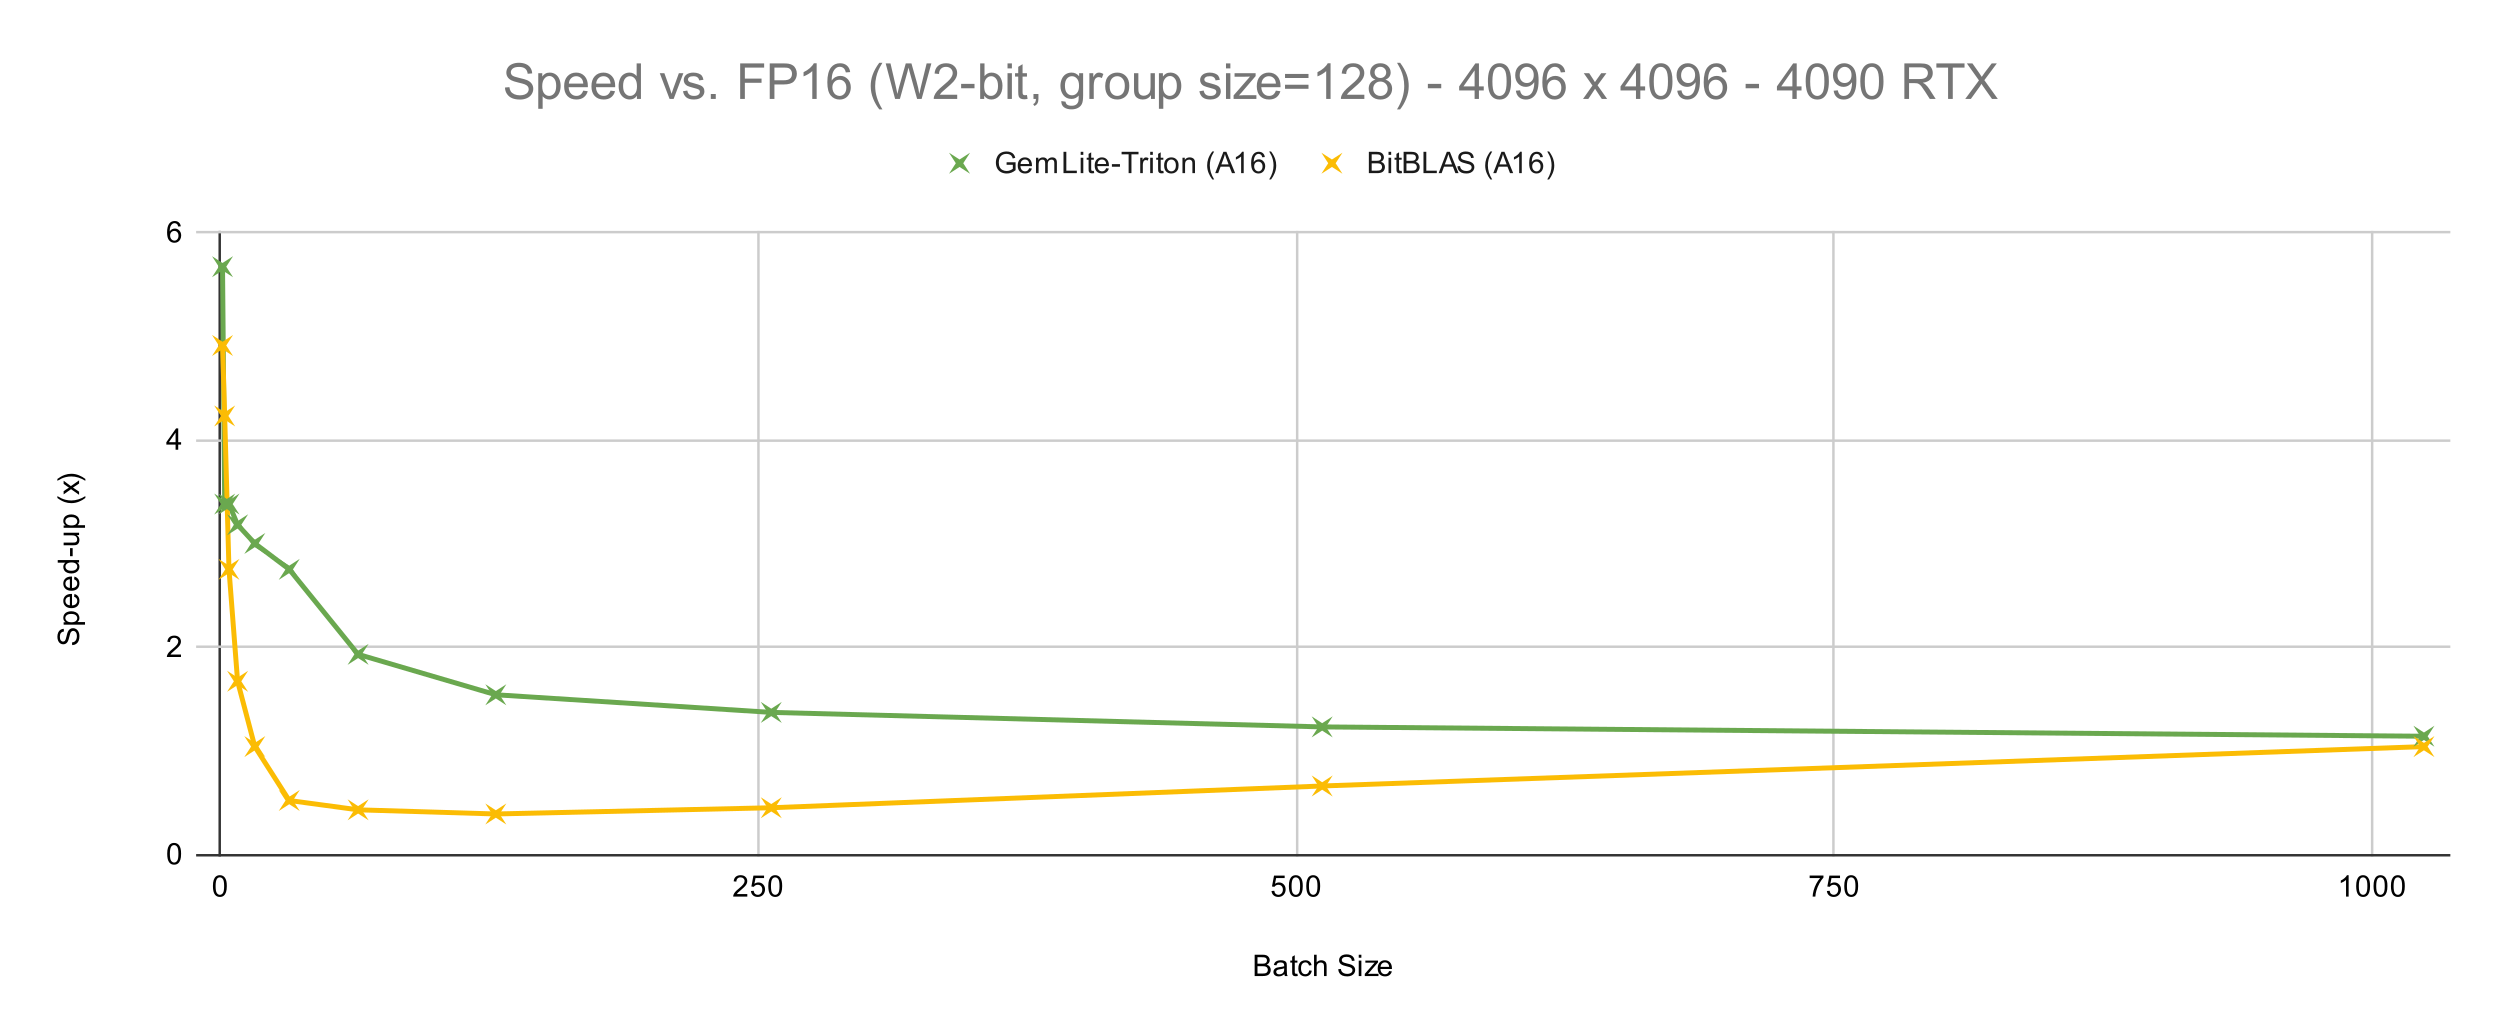 <svg version="1.1" viewBox="0.0 0.0 1007.0 417.0" fill="none" stroke="none" stroke-linecap="square" stroke-miterlimit="10" width="1007" height="417" xmlns:xlink="http://www.w3.org/1999/xlink" xmlns="http://www.w3.org/2000/svg"><path fill="#ffffff" d="M0 0L1007.0 0L1007.0 417.0L0 417.0L0 0Z" fill-rule="nonzero"/><path stroke="#333333" stroke-width="1.0" stroke-linecap="butt" d="M88.5 93.5L88.5 344.5" fill-rule="nonzero"/><path stroke="#cccccc" stroke-width="1.0" stroke-linecap="butt" d="M305.5 93.5L305.5 344.5" fill-rule="nonzero"/><path stroke="#cccccc" stroke-width="1.0" stroke-linecap="butt" d="M522.5 93.5L522.5 344.5" fill-rule="nonzero"/><path stroke="#cccccc" stroke-width="1.0" stroke-linecap="butt" d="M738.5 93.5L738.5 344.5" fill-rule="nonzero"/><path stroke="#cccccc" stroke-width="1.0" stroke-linecap="butt" d="M955.5 93.5L955.5 344.5" fill-rule="nonzero"/><path stroke="#333333" stroke-width="1.0" stroke-linecap="butt" d="M79.5 344.5L986.5 344.5" fill-rule="nonzero"/><path stroke="#cccccc" stroke-width="1.0" stroke-linecap="butt" d="M79.5 260.5L986.5 260.5" fill-rule="nonzero"/><path stroke="#cccccc" stroke-width="1.0" stroke-linecap="butt" d="M79.5 177.5L986.5 177.5" fill-rule="nonzero"/><path stroke="#cccccc" stroke-width="1.0" stroke-linecap="butt" d="M79.5 93.5L986.5 93.5" fill-rule="nonzero"/><clipPath id="id_0"><path d="M79.85 93.65L986.15 93.65L986.15 344.15L79.85 344.15L79.85 93.65Z" clip-rule="nonzero"/></clipPath><path stroke="#6aa84f" stroke-width="2.0" stroke-linecap="butt" clip-path="url(#id_0)" d="M89.634 107.427L90.501 203.035L92.234 203.035L95.702 211.385L102.636 218.9L116.505 229.338L144.242 263.572L199.717 279.855L310.667 286.952L532.567 292.798L976.366 296.555" fill-rule="nonzero"/><path stroke="#fbbc04" stroke-width="2.0" stroke-linecap="butt" clip-path="url(#id_0)" d="M89.634 139.157L90.501 167.548L92.234 229.338L95.702 274.428L102.636 300.73L116.505 322.44L144.242 326.197L199.717 327.868L310.667 325.363L532.567 316.595L976.366 300.73" fill-rule="nonzero"/><path fill="#6aa84f" clip-path="url(#id_0)" d="M85.391 103.185L89.634 105.927L93.877 103.185L91.134 107.427L93.877 111.67L89.634 108.927L85.391 111.67L88.134 107.427Z" fill-rule="nonzero"/><path fill="#6aa84f" clip-path="url(#id_0)" d="M86.258 198.792L90.501 201.535L94.744 198.792L92.001 203.035L94.744 207.278L90.501 204.535L86.258 207.278L89.001 203.035Z" fill-rule="nonzero"/><path fill="#6aa84f" clip-path="url(#id_0)" d="M87.992 198.792L92.234 201.535L96.477 198.792L93.734 203.035L96.477 207.278L92.234 204.535L87.992 207.278L90.734 203.035Z" fill-rule="nonzero"/><path fill="#6aa84f" clip-path="url(#id_0)" d="M91.459 207.142L95.702 209.885L99.944 207.142L97.202 211.385L99.944 215.628L95.702 212.885L91.459 215.628L94.202 211.385Z" fill-rule="nonzero"/><path fill="#6aa84f" clip-path="url(#id_0)" d="M98.393 214.657L102.636 217.4L106.879 214.657L104.136 218.9L106.879 223.143L102.636 220.4L98.393 223.143L101.136 218.9Z" fill-rule="nonzero"/><path fill="#6aa84f" clip-path="url(#id_0)" d="M112.262 225.095L116.505 227.838L120.747 225.095L118.005 229.338L120.747 233.58L116.505 230.838L112.262 233.58L115.005 229.338Z" fill-rule="nonzero"/><path fill="#6aa84f" clip-path="url(#id_0)" d="M140 259.33L144.242 262.072L148.485 259.33L145.742 263.572L148.485 267.815L144.242 265.072L140 267.815L142.742 263.572Z" fill-rule="nonzero"/><path fill="#6aa84f" clip-path="url(#id_0)" d="M195.474 275.612L199.717 278.355L203.96 275.612L201.217 279.855L203.96 284.098L199.717 281.355L195.474 284.098L198.217 279.855Z" fill-rule="nonzero"/><path fill="#6aa84f" clip-path="url(#id_0)" d="M306.424 282.71L310.667 285.452L314.91 282.71L312.167 286.952L314.91 291.195L310.667 288.452L306.424 291.195L309.167 286.952Z" fill-rule="nonzero"/><path fill="#6aa84f" clip-path="url(#id_0)" d="M528.324 288.555L532.567 291.298L536.809 288.555L534.067 292.798L536.809 297.04L532.567 294.298L528.324 297.04L531.067 292.798Z" fill-rule="nonzero"/><path fill="#6aa84f" clip-path="url(#id_0)" d="M972.123 292.312L976.366 295.055L980.609 292.312L977.866 296.555L980.609 300.798L976.366 298.055L972.123 300.798L974.866 296.555Z" fill-rule="nonzero"/><path fill="#fbbc04" clip-path="url(#id_0)" d="M85.391 134.915L89.634 137.657L93.877 134.915L91.134 139.157L93.877 143.4L89.634 140.657L85.391 143.4L88.134 139.157Z" fill-rule="nonzero"/><path fill="#fbbc04" clip-path="url(#id_0)" d="M86.258 163.305L90.501 166.048L94.744 163.305L92.001 167.548L94.744 171.79L90.501 169.048L86.258 171.79L89.001 167.548Z" fill-rule="nonzero"/><path fill="#fbbc04" clip-path="url(#id_0)" d="M87.992 225.095L92.234 227.838L96.477 225.095L93.734 229.338L96.477 233.58L92.234 230.838L87.992 233.58L90.734 229.338Z" fill-rule="nonzero"/><path fill="#fbbc04" clip-path="url(#id_0)" d="M91.459 270.185L95.702 272.928L99.944 270.185L97.202 274.428L99.944 278.67L95.702 275.928L91.459 278.67L94.202 274.428Z" fill-rule="nonzero"/><path fill="#fbbc04" clip-path="url(#id_0)" d="M98.393 296.487L102.636 299.23L106.879 296.487L104.136 300.73L106.879 304.973L102.636 302.23L98.393 304.973L101.136 300.73Z" fill-rule="nonzero"/><path fill="#fbbc04" clip-path="url(#id_0)" d="M112.262 318.197L116.505 320.94L120.747 318.197L118.005 322.44L120.747 326.683L116.505 323.94L112.262 326.683L115.005 322.44Z" fill-rule="nonzero"/><path fill="#fbbc04" clip-path="url(#id_0)" d="M140 321.955L144.242 324.697L148.485 321.955L145.742 326.197L148.485 330.44L144.242 327.697L140 330.44L142.742 326.197Z" fill-rule="nonzero"/><path fill="#fbbc04" clip-path="url(#id_0)" d="M195.474 323.625L199.717 326.368L203.96 323.625L201.217 327.868L203.96 332.11L199.717 329.368L195.474 332.11L198.217 327.868Z" fill-rule="nonzero"/><path fill="#fbbc04" clip-path="url(#id_0)" d="M306.424 321.12L310.667 323.863L314.91 321.12L312.167 325.363L314.91 329.605L310.667 326.863L306.424 329.605L309.167 325.363Z" fill-rule="nonzero"/><path fill="#fbbc04" clip-path="url(#id_0)" d="M528.324 312.352L532.567 315.095L536.809 312.352L534.067 316.595L536.809 320.838L532.567 318.095L528.324 320.838L531.067 316.595Z" fill-rule="nonzero"/><path fill="#fbbc04" clip-path="url(#id_0)" d="M972.123 296.487L976.366 299.23L980.609 296.487L977.866 300.73L980.609 304.973L976.366 302.23L972.123 304.973L974.866 300.73Z" fill-rule="nonzero"/><path fill="#000000" d="M505.375 393.15L505.375 384.556L508.609 384.556Q509.594 384.556 510.188 384.822Q510.781 385.087 511.109 385.634Q511.453 386.166 511.453 386.759Q511.453 387.306 511.156 387.791Q510.859 388.275 510.25 388.572Q511.031 388.806 511.438 389.369Q511.859 389.916 511.859 390.666Q511.859 391.259 511.609 391.791Q511.359 392.306 510.984 392.587Q510.609 392.869 510.031 393.009Q509.469 393.15 508.656 393.15L505.375 393.15ZM506.516 388.166L508.375 388.166Q509.125 388.166 509.453 388.072Q509.891 387.947 510.109 387.65Q510.328 387.337 510.328 386.884Q510.328 386.462 510.125 386.134Q509.922 385.806 509.531 385.697Q509.156 385.572 508.234 385.572L506.516 385.572L506.516 388.166ZM506.516 392.134L508.656 392.134Q509.203 392.134 509.422 392.087Q509.828 392.025 510.078 391.869Q510.344 391.697 510.516 391.384Q510.688 391.072 510.688 390.666Q510.688 390.181 510.438 389.822Q510.203 389.462 509.766 389.322Q509.328 389.181 508.5 389.181L506.516 389.181L506.516 392.134ZM517.359 392.384Q516.766 392.884 516.219 393.087Q515.688 393.291 515.062 393.291Q514.031 393.291 513.484 392.791Q512.938 392.291 512.938 391.509Q512.938 391.056 513.141 390.681Q513.344 390.291 513.688 390.072Q514.031 389.837 514.453 389.728Q514.75 389.634 515.391 389.556Q516.656 389.416 517.266 389.197Q517.266 388.978 517.266 388.931Q517.266 388.275 516.969 388.009Q516.562 387.666 515.766 387.666Q515.031 387.666 514.672 387.931Q514.312 388.181 514.141 388.837L513.109 388.697Q513.25 388.041 513.578 387.634Q513.906 387.228 514.516 387.009Q515.125 386.791 515.922 386.791Q516.719 386.791 517.219 386.978Q517.719 387.166 517.953 387.447Q518.188 387.728 518.281 388.166Q518.328 388.431 518.328 389.134L518.328 390.541Q518.328 392.009 518.391 392.4Q518.469 392.791 518.672 393.15L517.562 393.15Q517.406 392.822 517.359 392.384ZM517.266 390.025Q516.688 390.259 515.547 390.431Q514.891 390.525 514.625 390.65Q514.359 390.759 514.203 390.978Q514.062 391.197 514.062 391.478Q514.062 391.9 514.375 392.181Q514.703 392.462 515.312 392.462Q515.922 392.462 516.391 392.197Q516.875 391.931 517.094 391.462Q517.266 391.103 517.266 390.416L517.266 390.025ZM522.594 392.212L522.75 393.134Q522.297 393.228 521.953 393.228Q521.375 393.228 521.062 393.056Q520.75 392.869 520.609 392.572Q520.484 392.275 520.484 391.322L520.484 387.744L519.719 387.744L519.719 386.931L520.484 386.931L520.484 385.384L521.531 384.759L521.531 386.931L522.594 386.931L522.594 387.744L521.531 387.744L521.531 391.384Q521.531 391.837 521.578 391.962Q521.641 392.087 521.766 392.166Q521.891 392.244 522.125 392.244Q522.312 392.244 522.594 392.212ZM527.359 390.869L528.391 391.009Q528.219 392.072 527.516 392.681Q526.812 393.291 525.797 393.291Q524.516 393.291 523.734 392.462Q522.969 391.619 522.969 390.056Q522.969 389.056 523.297 388.306Q523.641 387.541 524.312 387.166Q525.0 386.791 525.812 386.791Q526.812 386.791 527.453 387.306Q528.109 387.806 528.297 388.759L527.266 388.916Q527.125 388.291 526.75 387.978Q526.375 387.65 525.844 387.65Q525.047 387.65 524.547 388.228Q524.047 388.791 524.047 390.025Q524.047 391.291 524.531 391.853Q525.016 392.416 525.781 392.416Q526.406 392.416 526.812 392.041Q527.234 391.666 527.359 390.869ZM529.297 393.15L529.297 384.556L530.344 384.556L530.344 387.634Q531.078 386.791 532.203 386.791Q532.906 386.791 533.406 387.072Q533.922 387.337 534.141 387.822Q534.359 388.291 534.359 389.212L534.359 393.15L533.312 393.15L533.312 389.212Q533.312 388.416 532.969 388.056Q532.625 387.697 532.0 387.697Q531.531 387.697 531.109 387.947Q530.703 388.181 530.516 388.603Q530.344 389.009 530.344 389.744L530.344 393.15L529.297 393.15ZM539.047 390.384L540.109 390.291Q540.188 390.947 540.469 391.353Q540.75 391.759 541.328 392.025Q541.922 392.275 542.656 392.275Q543.297 392.275 543.797 392.087Q544.297 391.884 544.531 391.556Q544.781 391.212 544.781 390.822Q544.781 390.416 544.547 390.119Q544.312 389.806 543.781 389.603Q543.422 389.462 542.234 389.181Q541.062 388.9 540.594 388.65Q539.969 388.322 539.672 387.853Q539.375 387.369 539.375 386.775Q539.375 386.134 539.734 385.572Q540.109 384.994 540.812 384.712Q541.531 384.416 542.391 384.416Q543.344 384.416 544.078 384.728Q544.812 385.025 545.203 385.634Q545.594 386.228 545.625 386.978L544.531 387.056Q544.438 386.244 543.922 385.837Q543.422 385.416 542.438 385.416Q541.406 385.416 540.938 385.791Q540.469 386.166 540.469 386.697Q540.469 387.166 540.797 387.462Q541.125 387.759 542.5 388.072Q543.891 388.384 544.406 388.619Q545.156 388.978 545.516 389.509Q545.875 390.025 545.875 390.728Q545.875 391.416 545.484 392.025Q545.094 392.619 544.359 392.962Q543.625 393.291 542.703 393.291Q541.531 393.291 540.734 392.962Q539.953 392.619 539.5 391.931Q539.062 391.244 539.047 390.384ZM547.297 385.775L547.297 384.556L548.359 384.556L548.359 385.775L547.297 385.775ZM547.297 393.15L547.297 386.931L548.359 386.931L548.359 393.15L547.297 393.15ZM549.734 393.15L549.734 392.291L553.703 387.744Q553.016 387.775 552.5 387.775L549.969 387.775L549.969 386.931L555.062 386.931L555.062 387.619L551.688 391.572L551.031 392.291Q551.75 392.244 552.359 392.244L555.25 392.244L555.25 393.15L549.734 393.15ZM559.547 391.15L560.641 391.275Q560.391 392.228 559.688 392.759Q558.984 393.291 557.906 393.291Q556.547 393.291 555.734 392.447Q554.938 391.603 554.938 390.087Q554.938 388.525 555.75 387.666Q556.562 386.791 557.844 386.791Q559.094 386.791 559.875 387.634Q560.672 388.478 560.672 390.025Q560.672 390.119 560.672 390.306L556.031 390.306Q556.094 391.337 556.609 391.884Q557.125 392.416 557.906 392.416Q558.484 392.416 558.891 392.119Q559.312 391.806 559.547 391.15ZM556.094 389.447L559.562 389.447Q559.5 388.65 559.172 388.259Q558.656 387.65 557.859 387.65Q557.125 387.65 556.625 388.134Q556.141 388.619 556.094 389.447Z" fill-rule="nonzero"/><path fill="#000000" d="M29.084 259.853L28.991 258.791Q29.647 258.712 30.053 258.431Q30.459 258.15 30.725 257.572Q30.975 256.978 30.975 256.244Q30.975 255.603 30.787 255.103Q30.584 254.603 30.256 254.369Q29.912 254.119 29.522 254.119Q29.116 254.119 28.819 254.353Q28.506 254.588 28.303 255.119Q28.162 255.478 27.881 256.666Q27.6 257.837 27.35 258.306Q27.022 258.931 26.553 259.228Q26.069 259.525 25.475 259.525Q24.834 259.525 24.272 259.166Q23.694 258.791 23.412 258.087Q23.116 257.369 23.116 256.509Q23.116 255.556 23.428 254.822Q23.725 254.088 24.334 253.697Q24.928 253.306 25.678 253.275L25.756 254.369Q24.944 254.463 24.537 254.978Q24.116 255.478 24.116 256.462Q24.116 257.494 24.491 257.962Q24.866 258.431 25.397 258.431Q25.866 258.431 26.162 258.103Q26.459 257.775 26.772 256.4Q27.084 255.009 27.319 254.494Q27.678 253.744 28.209 253.384Q28.725 253.025 29.428 253.025Q30.116 253.025 30.725 253.416Q31.319 253.806 31.662 254.541Q31.991 255.275 31.991 256.197Q31.991 257.369 31.662 258.166Q31.319 258.947 30.631 259.4Q29.944 259.837 29.084 259.853ZM34.241 251.603L25.631 251.603L25.631 250.65L26.428 250.65Q25.959 250.306 25.725 249.884Q25.491 249.447 25.491 248.838Q25.491 248.041 25.897 247.431Q26.303 246.822 27.053 246.525Q27.803 246.213 28.694 246.213Q29.647 246.213 30.412 246.556Q31.178 246.884 31.584 247.541Q31.991 248.197 31.991 248.916Q31.991 249.447 31.772 249.869Q31.537 250.291 31.209 250.556L34.241 250.556L34.241 251.603ZM28.772 250.65Q29.975 250.65 30.553 250.166Q31.116 249.681 31.116 248.994Q31.116 248.291 30.522 247.791Q29.928 247.291 28.678 247.291Q27.491 247.291 26.912 247.775Q26.319 248.259 26.319 248.947Q26.319 249.619 26.944 250.134Q27.569 250.65 28.772 250.65ZM29.85 240.353L29.975 239.259Q30.928 239.509 31.459 240.213Q31.991 240.916 31.991 241.994Q31.991 243.353 31.147 244.166Q30.303 244.963 28.787 244.963Q27.225 244.963 26.366 244.15Q25.491 243.338 25.491 242.056Q25.491 240.806 26.334 240.025Q27.178 239.228 28.725 239.228Q28.819 239.228 29.006 239.228L29.006 243.869Q30.037 243.806 30.584 243.291Q31.116 242.775 31.116 241.994Q31.116 241.416 30.819 241.009Q30.506 240.588 29.85 240.353ZM28.147 243.806L28.147 240.338Q27.35 240.4 26.959 240.728Q26.35 241.244 26.35 242.041Q26.35 242.775 26.834 243.275Q27.319 243.759 28.147 243.806ZM29.85 233.353L29.975 232.259Q30.928 232.509 31.459 233.213Q31.991 233.916 31.991 234.994Q31.991 236.353 31.147 237.166Q30.303 237.963 28.787 237.963Q27.225 237.963 26.366 237.15Q25.491 236.338 25.491 235.056Q25.491 233.806 26.334 233.025Q27.178 232.228 28.725 232.228Q28.819 232.228 29.006 232.228L29.006 236.869Q30.037 236.806 30.584 236.291Q31.116 235.775 31.116 234.994Q31.116 234.416 30.819 234.009Q30.506 233.588 29.85 233.353ZM28.147 236.806L28.147 233.338Q27.35 233.4 26.959 233.728Q26.35 234.244 26.35 235.041Q26.35 235.775 26.834 236.275Q27.319 236.759 28.147 236.806ZM31.85 226.572L31.069 226.572Q31.991 227.166 31.991 228.306Q31.991 229.056 31.584 229.681Q31.162 230.306 30.428 230.65Q29.694 230.994 28.741 230.994Q27.819 230.994 27.053 230.681Q26.287 230.369 25.897 229.744Q25.491 229.119 25.491 228.353Q25.491 227.791 25.725 227.353Q25.959 226.916 26.334 226.634L23.256 226.634L23.256 225.588L31.85 225.588L31.85 226.572ZM28.741 229.9Q29.944 229.9 30.537 229.4Q31.116 228.9 31.116 228.213Q31.116 227.525 30.553 227.041Q29.991 226.556 28.834 226.556Q27.553 226.556 26.959 227.056Q26.366 227.541 26.366 228.259Q26.366 228.963 26.944 229.431Q27.506 229.9 28.741 229.9ZM29.272 224.025L28.209 224.025L28.209 220.775L29.272 220.775L29.272 224.025ZM31.85 215.525L30.928 215.525Q31.991 216.259 31.991 217.509Q31.991 218.056 31.787 218.541Q31.569 219.009 31.256 219.244Q30.928 219.478 30.459 219.572Q30.162 219.634 29.475 219.634L25.631 219.634L25.631 218.572L29.084 218.572Q29.897 218.572 30.194 218.509Q30.6 218.416 30.85 218.103Q31.084 217.775 31.084 217.291Q31.084 216.822 30.85 216.416Q30.6 215.994 30.178 215.822Q29.756 215.634 28.959 215.634L25.631 215.634L25.631 214.588L31.85 214.588L31.85 215.525ZM34.241 212.603L25.631 212.603L25.631 211.65L26.428 211.65Q25.959 211.306 25.725 210.884Q25.491 210.447 25.491 209.838Q25.491 209.041 25.897 208.431Q26.303 207.822 27.053 207.525Q27.803 207.213 28.694 207.213Q29.647 207.213 30.412 207.556Q31.178 207.884 31.584 208.541Q31.991 209.197 31.991 209.916Q31.991 210.447 31.772 210.869Q31.537 211.291 31.209 211.556L34.241 211.556L34.241 212.603ZM28.772 211.65Q29.975 211.65 30.553 211.166Q31.116 210.681 31.116 209.994Q31.116 209.291 30.522 208.791Q29.928 208.291 28.678 208.291Q27.491 208.291 26.912 208.775Q26.319 209.259 26.319 209.947Q26.319 210.619 26.944 211.134Q27.569 211.65 28.772 211.65ZM34.381 200.588Q33.272 201.463 31.803 202.072Q30.319 202.666 28.741 202.666Q27.35 202.666 26.069 202.228Q24.584 201.697 23.116 200.588L23.116 199.838Q24.334 200.541 24.85 200.775Q25.662 201.134 26.537 201.338Q27.631 201.588 28.741 201.588Q31.569 201.588 34.381 199.838L34.381 200.588ZM31.85 199.306L28.616 197.041L25.631 199.134L25.631 197.822L27.084 196.869Q27.506 196.603 27.787 196.431Q27.397 196.181 27.1 195.963L25.631 194.916L25.631 193.65L28.553 195.806L31.85 193.494L31.85 194.775L29.912 196.056L29.397 196.4L31.85 198.041L31.85 199.306ZM34.381 192.916L34.381 193.666Q31.569 191.916 28.741 191.916Q27.647 191.916 26.553 192.166Q25.678 192.369 24.866 192.728Q24.35 192.963 23.116 193.666L23.116 192.916Q24.584 191.822 26.069 191.291Q27.35 190.838 28.741 190.838Q30.319 190.838 31.803 191.447Q33.272 192.056 34.381 192.916Z" fill-rule="nonzero"/><path fill="#000000" d="M67.35 343.916Q67.35 342.384 67.662 341.462Q67.975 340.525 68.584 340.025Q69.209 339.525 70.147 339.525Q70.834 339.525 71.35 339.806Q71.881 340.087 72.225 340.619Q72.569 341.134 72.756 341.884Q72.944 342.634 72.944 343.916Q72.944 345.431 72.631 346.353Q72.334 347.275 71.709 347.791Q71.1 348.291 70.147 348.291Q68.912 348.291 68.194 347.4Q67.35 346.337 67.35 343.916ZM68.428 343.916Q68.428 346.025 68.928 346.728Q69.428 347.431 70.147 347.431Q70.881 347.431 71.366 346.728Q71.866 346.025 71.866 343.916Q71.866 341.791 71.366 341.103Q70.881 340.4 70.131 340.4Q69.412 340.4 68.975 341.009Q68.428 341.791 68.428 343.916Z" fill-rule="nonzero"/><path fill="#000000" d="M72.897 263.634L72.897 264.65L67.209 264.65Q67.209 264.275 67.334 263.916Q67.553 263.337 68.022 262.775Q68.506 262.212 69.412 261.478Q70.819 260.322 71.303 259.65Q71.803 258.978 71.803 258.384Q71.803 257.759 71.35 257.337Q70.897 256.9 70.178 256.9Q69.412 256.9 68.959 257.353Q68.506 257.806 68.491 258.619L67.412 258.509Q67.522 257.291 68.241 256.666Q68.975 256.025 70.209 256.025Q71.444 256.025 72.162 256.712Q72.881 257.4 72.881 258.416Q72.881 258.931 72.662 259.431Q72.459 259.916 71.959 260.478Q71.475 261.025 70.35 261.978Q69.397 262.775 69.116 263.072Q68.85 263.353 68.678 263.634L72.897 263.634Z" fill-rule="nonzero"/><path fill="#000000" d="M70.725 181.15L70.725 179.088L67.006 179.088L67.006 178.119L70.928 172.556L71.787 172.556L71.787 178.119L72.944 178.119L72.944 179.088L71.787 179.088L71.787 181.15L70.725 181.15ZM70.725 178.119L70.725 174.259L68.037 178.119L70.725 178.119Z" fill-rule="nonzero"/><path fill="#000000" d="M72.819 91.166L71.772 91.244Q71.631 90.619 71.381 90.338Q70.944 89.884 70.319 89.884Q69.819 89.884 69.428 90.166Q68.944 90.541 68.647 91.244Q68.366 91.931 68.35 93.213Q68.725 92.634 69.272 92.353Q69.834 92.072 70.444 92.072Q71.491 92.072 72.225 92.853Q72.975 93.634 72.975 94.853Q72.975 95.666 72.616 96.369Q72.272 97.056 71.662 97.431Q71.053 97.791 70.287 97.791Q68.959 97.791 68.131 96.822Q67.303 95.853 67.303 93.634Q67.303 91.134 68.225 90.009Q69.022 89.025 70.381 89.025Q71.397 89.025 72.037 89.603Q72.694 90.166 72.819 91.166ZM68.522 94.869Q68.522 95.416 68.741 95.916Q68.975 96.4 69.381 96.666Q69.803 96.931 70.272 96.931Q70.928 96.931 71.412 96.4Q71.897 95.853 71.897 94.931Q71.897 94.041 71.412 93.525Q70.944 93.009 70.225 93.009Q69.506 93.009 69.006 93.525Q68.522 94.041 68.522 94.869Z" fill-rule="nonzero"/><path fill="#000000" d="M85.767 356.916Q85.767 355.384 86.08 354.462Q86.392 353.525 87.002 353.025Q87.627 352.525 88.564 352.525Q89.252 352.525 89.767 352.806Q90.299 353.087 90.642 353.619Q90.986 354.134 91.174 354.884Q91.361 355.634 91.361 356.916Q91.361 358.431 91.049 359.353Q90.752 360.275 90.127 360.791Q89.517 361.291 88.564 361.291Q87.33 361.291 86.611 360.4Q85.767 359.337 85.767 356.916ZM86.845 356.916Q86.845 359.025 87.345 359.728Q87.845 360.431 88.564 360.431Q89.299 360.431 89.783 359.728Q90.283 359.025 90.283 356.916Q90.283 354.791 89.783 354.103Q89.299 353.4 88.549 353.4Q87.83 353.4 87.392 354.009Q86.845 354.791 86.845 356.916Z" fill-rule="nonzero"/><path fill="#000000" d="M301.013 360.134L301.013 361.15L295.326 361.15Q295.326 360.775 295.451 360.416Q295.669 359.837 296.138 359.275Q296.622 358.712 297.529 357.978Q298.935 356.822 299.419 356.15Q299.919 355.478 299.919 354.884Q299.919 354.259 299.466 353.837Q299.013 353.4 298.294 353.4Q297.529 353.4 297.076 353.853Q296.622 354.306 296.607 355.119L295.529 355.009Q295.638 353.791 296.357 353.166Q297.091 352.525 298.326 352.525Q299.56 352.525 300.279 353.212Q300.997 353.9 300.997 354.916Q300.997 355.431 300.779 355.931Q300.576 356.416 300.076 356.978Q299.591 357.525 298.466 358.478Q297.513 359.275 297.232 359.572Q296.966 359.853 296.794 360.134L301.013 360.134ZM302.466 358.9L303.576 358.806Q303.701 359.619 304.138 360.025Q304.591 360.431 305.232 360.431Q305.982 360.431 306.513 359.853Q307.044 359.275 307.044 358.337Q307.044 357.431 306.529 356.916Q306.029 356.384 305.201 356.384Q304.701 356.384 304.279 356.619Q303.872 356.853 303.638 357.212L302.654 357.087L303.482 352.681L307.763 352.681L307.763 353.681L304.326 353.681L303.872 355.994Q304.638 355.447 305.482 355.447Q306.607 355.447 307.372 356.228Q308.154 357.009 308.154 358.244Q308.154 359.4 307.482 360.259Q306.654 361.291 305.232 361.291Q304.06 361.291 303.31 360.634Q302.576 359.978 302.466 358.9ZM309.466 356.916Q309.466 355.384 309.779 354.462Q310.091 353.525 310.701 353.025Q311.326 352.525 312.263 352.525Q312.951 352.525 313.466 352.806Q313.997 353.087 314.341 353.619Q314.685 354.134 314.872 354.884Q315.06 355.634 315.06 356.916Q315.06 358.431 314.747 359.353Q314.451 360.275 313.826 360.791Q313.216 361.291 312.263 361.291Q311.029 361.291 310.31 360.4Q309.466 359.337 309.466 356.916ZM310.544 356.916Q310.544 359.025 311.044 359.728Q311.544 360.431 312.263 360.431Q312.997 360.431 313.482 359.728Q313.982 359.025 313.982 356.916Q313.982 354.791 313.482 354.103Q312.997 353.4 312.247 353.4Q311.529 353.4 311.091 354.009Q310.544 354.791 310.544 356.916Z" fill-rule="nonzero"/><path fill="#000000" d="M512.165 358.9L513.274 358.806Q513.399 359.619 513.837 360.025Q514.29 360.431 514.931 360.431Q515.681 360.431 516.212 359.853Q516.743 359.275 516.743 358.337Q516.743 357.431 516.228 356.916Q515.728 356.384 514.899 356.384Q514.399 356.384 513.978 356.619Q513.571 356.853 513.337 357.212L512.353 357.087L513.181 352.681L517.462 352.681L517.462 353.681L514.024 353.681L513.571 355.994Q514.337 355.447 515.181 355.447Q516.306 355.447 517.071 356.228Q517.853 357.009 517.853 358.244Q517.853 359.4 517.181 360.259Q516.353 361.291 514.931 361.291Q513.759 361.291 513.009 360.634Q512.274 359.978 512.165 358.9ZM519.165 356.916Q519.165 355.384 519.478 354.462Q519.79 353.525 520.399 353.025Q521.024 352.525 521.962 352.525Q522.649 352.525 523.165 352.806Q523.696 353.087 524.04 353.619Q524.384 354.134 524.571 354.884Q524.759 355.634 524.759 356.916Q524.759 358.431 524.446 359.353Q524.149 360.275 523.524 360.791Q522.915 361.291 521.962 361.291Q520.728 361.291 520.009 360.4Q519.165 359.337 519.165 356.916ZM520.243 356.916Q520.243 359.025 520.743 359.728Q521.243 360.431 521.962 360.431Q522.696 360.431 523.181 359.728Q523.681 359.025 523.681 356.916Q523.681 354.791 523.181 354.103Q522.696 353.4 521.946 353.4Q521.228 353.4 520.79 354.009Q520.243 354.791 520.243 356.916ZM526.165 356.916Q526.165 355.384 526.478 354.462Q526.79 353.525 527.399 353.025Q528.024 352.525 528.962 352.525Q529.649 352.525 530.165 352.806Q530.696 353.087 531.04 353.619Q531.384 354.134 531.571 354.884Q531.759 355.634 531.759 356.916Q531.759 358.431 531.446 359.353Q531.149 360.275 530.524 360.791Q529.915 361.291 528.962 361.291Q527.728 361.291 527.009 360.4Q526.165 359.337 526.165 356.916ZM527.243 356.916Q527.243 359.025 527.743 359.728Q528.243 360.431 528.962 360.431Q529.696 360.431 530.181 359.728Q530.681 359.025 530.681 356.916Q530.681 354.791 530.181 354.103Q529.696 353.4 528.946 353.4Q528.228 353.4 527.79 354.009Q527.243 354.791 527.243 356.916Z" fill-rule="nonzero"/><path fill="#000000" d="M728.926 353.681L728.926 352.666L734.489 352.666L734.489 353.494Q733.676 354.369 732.864 355.822Q732.067 357.259 731.63 358.791Q731.301 359.869 731.223 361.15L730.13 361.15Q730.145 360.134 730.52 358.697Q730.911 357.259 731.614 355.931Q732.333 354.603 733.145 353.681L728.926 353.681ZM735.864 358.9L736.973 358.806Q737.098 359.619 737.536 360.025Q737.989 360.431 738.63 360.431Q739.38 360.431 739.911 359.853Q740.442 359.275 740.442 358.337Q740.442 357.431 739.926 356.916Q739.426 356.384 738.598 356.384Q738.098 356.384 737.676 356.619Q737.27 356.853 737.036 357.212L736.051 357.087L736.88 352.681L741.161 352.681L741.161 353.681L737.723 353.681L737.27 355.994Q738.036 355.447 738.88 355.447Q740.005 355.447 740.77 356.228Q741.551 357.009 741.551 358.244Q741.551 359.4 740.88 360.259Q740.051 361.291 738.63 361.291Q737.458 361.291 736.708 360.634Q735.973 359.978 735.864 358.9ZM742.864 356.916Q742.864 355.384 743.176 354.462Q743.489 353.525 744.098 353.025Q744.723 352.525 745.661 352.525Q746.348 352.525 746.864 352.806Q747.395 353.087 747.739 353.619Q748.083 354.134 748.27 354.884Q748.458 355.634 748.458 356.916Q748.458 358.431 748.145 359.353Q747.848 360.275 747.223 360.791Q746.614 361.291 745.661 361.291Q744.426 361.291 743.708 360.4Q742.864 359.337 742.864 356.916ZM743.942 356.916Q743.942 359.025 744.442 359.728Q744.942 360.431 745.661 360.431Q746.395 360.431 746.88 359.728Q747.38 359.025 747.38 356.916Q747.38 354.791 746.88 354.103Q746.395 353.4 745.645 353.4Q744.926 353.4 744.489 354.009Q743.942 354.791 743.942 356.916Z" fill-rule="nonzero"/><path fill="#000000" d="M946.032 361.15L944.985 361.15L944.985 354.431Q944.594 354.791 943.969 355.166Q943.36 355.525 942.875 355.697L942.875 354.681Q943.75 354.259 944.407 353.681Q945.078 353.087 945.36 352.525L946.032 352.525L946.032 361.15ZM949.063 356.916Q949.063 355.384 949.375 354.462Q949.688 353.525 950.297 353.025Q950.922 352.525 951.86 352.525Q952.547 352.525 953.063 352.806Q953.594 353.087 953.938 353.619Q954.282 354.134 954.469 354.884Q954.657 355.634 954.657 356.916Q954.657 358.431 954.344 359.353Q954.047 360.275 953.422 360.791Q952.813 361.291 951.86 361.291Q950.625 361.291 949.907 360.4Q949.063 359.337 949.063 356.916ZM950.141 356.916Q950.141 359.025 950.641 359.728Q951.141 360.431 951.86 360.431Q952.594 360.431 953.078 359.728Q953.578 359.025 953.578 356.916Q953.578 354.791 953.078 354.103Q952.594 353.4 951.844 353.4Q951.125 353.4 950.688 354.009Q950.141 354.791 950.141 356.916ZM956.063 356.916Q956.063 355.384 956.375 354.462Q956.688 353.525 957.297 353.025Q957.922 352.525 958.86 352.525Q959.547 352.525 960.063 352.806Q960.594 353.087 960.938 353.619Q961.282 354.134 961.469 354.884Q961.657 355.634 961.657 356.916Q961.657 358.431 961.344 359.353Q961.047 360.275 960.422 360.791Q959.813 361.291 958.86 361.291Q957.625 361.291 956.907 360.4Q956.063 359.337 956.063 356.916ZM957.141 356.916Q957.141 359.025 957.641 359.728Q958.141 360.431 958.86 360.431Q959.594 360.431 960.078 359.728Q960.578 359.025 960.578 356.916Q960.578 354.791 960.078 354.103Q959.594 353.4 958.844 353.4Q958.125 353.4 957.688 354.009Q957.141 354.791 957.141 356.916ZM963.063 356.916Q963.063 355.384 963.375 354.462Q963.688 353.525 964.297 353.025Q964.922 352.525 965.86 352.525Q966.547 352.525 967.063 352.806Q967.594 353.087 967.938 353.619Q968.282 354.134 968.469 354.884Q968.657 355.634 968.657 356.916Q968.657 358.431 968.344 359.353Q968.047 360.275 967.422 360.791Q966.813 361.291 965.86 361.291Q964.625 361.291 963.907 360.4Q963.063 359.337 963.063 356.916ZM964.141 356.916Q964.141 359.025 964.641 359.728Q965.141 360.431 965.86 360.431Q966.594 360.431 967.078 359.728Q967.578 359.025 967.578 356.916Q967.578 354.791 967.078 354.103Q966.594 353.4 965.844 353.4Q965.125 353.4 964.688 354.009Q964.141 354.791 964.141 356.916Z" fill-rule="nonzero"/><path fill="#6aa84f" d="M382.257 61.507L386.5 64.25L390.743 61.507L388.0 65.75L390.743 69.993L386.5 67.25L382.257 69.993L385.0 65.75Z" fill-rule="nonzero"/><path fill="#1a1a1a" d="M405.453 66.375L405.453 65.375L409.078 65.359L409.078 68.547Q408.25 69.219 407.359 69.562Q406.469 69.891 405.531 69.891Q404.266 69.891 403.219 69.359Q402.188 68.812 401.656 67.797Q401.141 66.766 401.141 65.5Q401.141 64.234 401.656 63.156Q402.188 62.062 403.172 61.547Q404.156 61.016 405.438 61.016Q406.375 61.016 407.125 61.312Q407.875 61.609 408.297 62.156Q408.734 62.688 408.953 63.562L407.938 63.844Q407.734 63.188 407.438 62.812Q407.156 62.438 406.625 62.219Q406.094 61.984 405.453 61.984Q404.672 61.984 404.094 62.219Q403.531 62.453 403.172 62.844Q402.828 63.234 402.641 63.703Q402.312 64.5 402.312 65.422Q402.312 66.578 402.703 67.359Q403.109 68.125 403.859 68.5Q404.609 68.875 405.469 68.875Q406.203 68.875 406.906 68.594Q407.609 68.297 407.969 67.984L407.969 66.375L405.453 66.375ZM414.547 67.75L415.641 67.875Q415.391 68.828 414.688 69.359Q413.984 69.891 412.906 69.891Q411.547 69.891 410.734 69.047Q409.938 68.203 409.938 66.688Q409.938 65.125 410.75 64.266Q411.562 63.391 412.844 63.391Q414.094 63.391 414.875 64.234Q415.672 65.078 415.672 66.625Q415.672 66.719 415.672 66.906L411.031 66.906Q411.094 67.938 411.609 68.484Q412.125 69.016 412.906 69.016Q413.484 69.016 413.891 68.719Q414.312 68.406 414.547 67.75ZM411.094 66.047L414.562 66.047Q414.5 65.25 414.172 64.859Q413.656 64.25 412.859 64.25Q412.125 64.25 411.625 64.734Q411.141 65.219 411.094 66.047ZM417.297 69.75L417.297 63.531L418.234 63.531L418.234 64.406Q418.531 63.938 419.016 63.672Q419.5 63.391 420.125 63.391Q420.812 63.391 421.25 63.672Q421.703 63.953 421.875 64.469Q422.625 63.391 423.797 63.391Q424.734 63.391 425.219 63.906Q425.719 64.406 425.719 65.484L425.719 69.75L424.672 69.75L424.672 65.828Q424.672 65.203 424.562 64.922Q424.469 64.641 424.203 64.469Q423.938 64.297 423.562 64.297Q422.906 64.297 422.469 64.734Q422.047 65.172 422.047 66.141L422.047 69.75L420.984 69.75L420.984 65.703Q420.984 65.0 420.719 64.656Q420.469 64.297 419.891 64.297Q419.438 64.297 419.062 64.531Q418.688 64.766 418.516 65.219Q418.344 65.672 418.344 66.516L418.344 69.75L417.297 69.75ZM428.375 69.75L428.375 61.156L429.516 61.156L429.516 68.734L433.75 68.734L433.75 69.75L428.375 69.75ZM435.297 62.375L435.297 61.156L436.359 61.156L436.359 62.375L435.297 62.375ZM435.297 69.75L435.297 63.531L436.359 63.531L436.359 69.75L435.297 69.75ZM440.594 68.812L440.75 69.734Q440.297 69.828 439.953 69.828Q439.375 69.828 439.062 69.656Q438.75 69.469 438.609 69.172Q438.484 68.875 438.484 67.922L438.484 64.344L437.719 64.344L437.719 63.531L438.484 63.531L438.484 61.984L439.531 61.359L439.531 63.531L440.594 63.531L440.594 64.344L439.531 64.344L439.531 67.984Q439.531 68.438 439.578 68.562Q439.641 68.688 439.766 68.766Q439.891 68.844 440.125 68.844Q440.312 68.844 440.594 68.812ZM445.547 67.75L446.641 67.875Q446.391 68.828 445.688 69.359Q444.984 69.891 443.906 69.891Q442.547 69.891 441.734 69.047Q440.938 68.203 440.938 66.688Q440.938 65.125 441.75 64.266Q442.562 63.391 443.844 63.391Q445.094 63.391 445.875 64.234Q446.672 65.078 446.672 66.625Q446.672 66.719 446.672 66.906L442.031 66.906Q442.094 67.938 442.609 68.484Q443.125 69.016 443.906 69.016Q444.484 69.016 444.891 68.719Q445.312 68.406 445.547 67.75ZM442.094 66.047L445.562 66.047Q445.5 65.25 445.172 64.859Q444.656 64.25 443.859 64.25Q443.125 64.25 442.625 64.734Q442.141 65.219 442.094 66.047ZM447.875 67.172L447.875 66.109L451.125 66.109L451.125 67.172L447.875 67.172ZM454.609 69.75L454.609 62.172L451.781 62.172L451.781 61.156L458.594 61.156L458.594 62.172L455.75 62.172L455.75 69.75L454.609 69.75ZM459.281 69.75L459.281 63.531L460.234 63.531L460.234 64.469Q460.594 63.812 460.891 63.609Q461.203 63.391 461.578 63.391Q462.109 63.391 462.656 63.719L462.297 64.703Q461.906 64.469 461.531 64.469Q461.172 64.469 460.891 64.688Q460.625 64.891 460.516 65.266Q460.328 65.828 460.328 66.484L460.328 69.75L459.281 69.75ZM463.297 62.375L463.297 61.156L464.359 61.156L464.359 62.375L463.297 62.375ZM463.297 69.75L463.297 63.531L464.359 63.531L464.359 69.75L463.297 69.75ZM468.594 68.812L468.75 69.734Q468.297 69.828 467.953 69.828Q467.375 69.828 467.062 69.656Q466.75 69.469 466.609 69.172Q466.484 68.875 466.484 67.922L466.484 64.344L465.719 64.344L465.719 63.531L466.484 63.531L466.484 61.984L467.531 61.359L467.531 63.531L468.594 63.531L468.594 64.344L467.531 64.344L467.531 67.984Q467.531 68.438 467.578 68.562Q467.641 68.688 467.766 68.766Q467.891 68.844 468.125 68.844Q468.312 68.844 468.594 68.812ZM468.906 66.641Q468.906 64.906 469.859 64.078Q470.656 63.391 471.812 63.391Q473.094 63.391 473.906 64.234Q474.734 65.062 474.734 66.547Q474.734 67.75 474.375 68.438Q474.016 69.125 473.312 69.516Q472.625 69.891 471.812 69.891Q470.516 69.891 469.703 69.062Q468.906 68.219 468.906 66.641ZM469.984 66.641Q469.984 67.828 470.5 68.422Q471.031 69.016 471.812 69.016Q472.609 69.016 473.125 68.422Q473.641 67.828 473.641 66.609Q473.641 65.453 473.109 64.859Q472.594 64.266 471.812 64.266Q471.031 64.266 470.5 64.859Q469.984 65.438 469.984 66.641ZM476.297 69.75L476.297 63.531L477.234 63.531L477.234 64.406Q477.922 63.391 479.219 63.391Q479.781 63.391 480.25 63.594Q480.734 63.797 480.969 64.125Q481.203 64.453 481.297 64.891Q481.344 65.188 481.344 65.922L481.344 69.75L480.297 69.75L480.297 65.969Q480.297 65.312 480.172 65.0Q480.047 64.688 479.734 64.5Q479.422 64.297 479.0 64.297Q478.328 64.297 477.828 64.734Q477.344 65.156 477.344 66.344L477.344 69.75L476.297 69.75ZM488.312 72.281Q487.438 71.172 486.828 69.703Q486.234 68.219 486.234 66.641Q486.234 65.25 486.672 63.969Q487.203 62.484 488.312 61.016L489.062 61.016Q488.359 62.234 488.125 62.75Q487.766 63.562 487.562 64.438Q487.312 65.531 487.312 66.641Q487.312 69.469 489.062 72.281L488.312 72.281ZM489.484 69.75L492.781 61.156L494.0 61.156L497.516 69.75L496.234 69.75L495.219 67.141L491.641 67.141L490.688 69.75L489.484 69.75ZM491.969 66.219L494.875 66.219L493.984 63.844Q493.562 62.766 493.375 62.062Q493.203 62.891 492.906 63.703L491.969 66.219ZM500.969 69.75L499.922 69.75L499.922 63.031Q499.531 63.391 498.906 63.766Q498.297 64.125 497.812 64.297L497.812 63.281Q498.688 62.859 499.344 62.281Q500.016 61.688 500.297 61.125L500.969 61.125L500.969 69.75ZM509.469 63.266L508.422 63.344Q508.281 62.719 508.031 62.438Q507.594 61.984 506.969 61.984Q506.469 61.984 506.078 62.266Q505.594 62.641 505.297 63.344Q505.016 64.031 505.0 65.312Q505.375 64.734 505.922 64.453Q506.484 64.172 507.094 64.172Q508.141 64.172 508.875 64.953Q509.625 65.734 509.625 66.953Q509.625 67.766 509.266 68.469Q508.922 69.156 508.312 69.531Q507.703 69.891 506.938 69.891Q505.609 69.891 504.781 68.922Q503.953 67.953 503.953 65.734Q503.953 63.234 504.875 62.109Q505.672 61.125 507.031 61.125Q508.047 61.125 508.688 61.703Q509.344 62.266 509.469 63.266ZM505.172 66.969Q505.172 67.516 505.391 68.016Q505.625 68.5 506.031 68.766Q506.453 69.031 506.922 69.031Q507.578 69.031 508.062 68.5Q508.547 67.953 508.547 67.031Q508.547 66.141 508.062 65.625Q507.594 65.109 506.875 65.109Q506.156 65.109 505.656 65.625Q505.172 66.141 505.172 66.969ZM511.984 72.281L511.234 72.281Q512.984 69.469 512.984 66.641Q512.984 65.547 512.734 64.453Q512.531 63.578 512.172 62.766Q511.938 62.25 511.234 61.016L511.984 61.016Q513.078 62.484 513.609 63.969Q514.062 65.25 514.062 66.641Q514.062 68.219 513.453 69.703Q512.844 71.172 511.984 72.281Z" fill-rule="nonzero"/><path fill="#fbbc04" d="M532.257 61.507L536.5 64.25L540.743 61.507L538.0 65.75L540.743 69.993L536.5 67.25L532.257 69.993L535.0 65.75Z" fill-rule="nonzero"/><path fill="#1a1a1a" d="M551.375 69.75L551.375 61.156L554.609 61.156Q555.594 61.156 556.188 61.422Q556.781 61.688 557.109 62.234Q557.453 62.766 557.453 63.359Q557.453 63.906 557.156 64.391Q556.859 64.875 556.25 65.172Q557.031 65.406 557.438 65.969Q557.859 66.516 557.859 67.266Q557.859 67.859 557.609 68.391Q557.359 68.906 556.984 69.188Q556.609 69.469 556.031 69.609Q555.469 69.75 554.656 69.75L551.375 69.75ZM552.516 64.766L554.375 64.766Q555.125 64.766 555.453 64.672Q555.891 64.547 556.109 64.25Q556.328 63.938 556.328 63.484Q556.328 63.062 556.125 62.734Q555.922 62.406 555.531 62.297Q555.156 62.172 554.234 62.172L552.516 62.172L552.516 64.766ZM552.516 68.734L554.656 68.734Q555.203 68.734 555.422 68.688Q555.828 68.625 556.078 68.469Q556.344 68.297 556.516 67.984Q556.688 67.672 556.688 67.266Q556.688 66.781 556.438 66.422Q556.203 66.062 555.766 65.922Q555.328 65.781 554.5 65.781L552.516 65.781L552.516 68.734ZM559.297 62.375L559.297 61.156L560.359 61.156L560.359 62.375L559.297 62.375ZM559.297 69.75L559.297 63.531L560.359 63.531L560.359 69.75L559.297 69.75ZM564.594 68.812L564.75 69.734Q564.297 69.828 563.953 69.828Q563.375 69.828 563.062 69.656Q562.75 69.469 562.609 69.172Q562.484 68.875 562.484 67.922L562.484 64.344L561.719 64.344L561.719 63.531L562.484 63.531L562.484 61.984L563.531 61.359L563.531 63.531L564.594 63.531L564.594 64.344L563.531 64.344L563.531 67.984Q563.531 68.438 563.578 68.562Q563.641 68.688 563.766 68.766Q563.891 68.844 564.125 68.844Q564.312 68.844 564.594 68.812ZM565.375 69.75L565.375 61.156L568.609 61.156Q569.594 61.156 570.188 61.422Q570.781 61.688 571.109 62.234Q571.453 62.766 571.453 63.359Q571.453 63.906 571.156 64.391Q570.859 64.875 570.25 65.172Q571.031 65.406 571.438 65.969Q571.859 66.516 571.859 67.266Q571.859 67.859 571.609 68.391Q571.359 68.906 570.984 69.188Q570.609 69.469 570.031 69.609Q569.469 69.75 568.656 69.75L565.375 69.75ZM566.516 64.766L568.375 64.766Q569.125 64.766 569.453 64.672Q569.891 64.547 570.109 64.25Q570.328 63.938 570.328 63.484Q570.328 63.062 570.125 62.734Q569.922 62.406 569.531 62.297Q569.156 62.172 568.234 62.172L566.516 62.172L566.516 64.766ZM566.516 68.734L568.656 68.734Q569.203 68.734 569.422 68.688Q569.828 68.625 570.078 68.469Q570.344 68.297 570.516 67.984Q570.688 67.672 570.688 67.266Q570.688 66.781 570.438 66.422Q570.203 66.062 569.766 65.922Q569.328 65.781 568.5 65.781L566.516 65.781L566.516 68.734ZM573.375 69.75L573.375 61.156L574.516 61.156L574.516 68.734L578.75 68.734L578.75 69.75L573.375 69.75ZM579.484 69.75L582.781 61.156L584.0 61.156L587.516 69.75L586.234 69.75L585.219 67.141L581.641 67.141L580.688 69.75L579.484 69.75ZM581.969 66.219L584.875 66.219L583.984 63.844Q583.562 62.766 583.375 62.062Q583.203 62.891 582.906 63.703L581.969 66.219ZM587.047 66.984L588.109 66.891Q588.188 67.547 588.469 67.953Q588.75 68.359 589.328 68.625Q589.922 68.875 590.656 68.875Q591.297 68.875 591.797 68.688Q592.297 68.484 592.531 68.156Q592.781 67.812 592.781 67.422Q592.781 67.016 592.547 66.719Q592.312 66.406 591.781 66.203Q591.422 66.062 590.234 65.781Q589.062 65.5 588.594 65.25Q587.969 64.922 587.672 64.453Q587.375 63.969 587.375 63.375Q587.375 62.734 587.734 62.172Q588.109 61.594 588.812 61.312Q589.531 61.016 590.391 61.016Q591.344 61.016 592.078 61.328Q592.812 61.625 593.203 62.234Q593.594 62.828 593.625 63.578L592.531 63.656Q592.438 62.844 591.922 62.438Q591.422 62.016 590.438 62.016Q589.406 62.016 588.938 62.391Q588.469 62.766 588.469 63.297Q588.469 63.766 588.797 64.062Q589.125 64.359 590.5 64.672Q591.891 64.984 592.406 65.219Q593.156 65.578 593.516 66.109Q593.875 66.625 593.875 67.328Q593.875 68.016 593.484 68.625Q593.094 69.219 592.359 69.562Q591.625 69.891 590.703 69.891Q589.531 69.891 588.734 69.562Q587.953 69.219 587.5 68.531Q587.062 67.844 587.047 66.984ZM600.312 72.281Q599.438 71.172 598.828 69.703Q598.234 68.219 598.234 66.641Q598.234 65.25 598.672 63.969Q599.203 62.484 600.312 61.016L601.062 61.016Q600.359 62.234 600.125 62.75Q599.766 63.562 599.562 64.438Q599.312 65.531 599.312 66.641Q599.312 69.469 601.062 72.281L600.312 72.281ZM601.484 69.75L604.781 61.156L606.0 61.156L609.516 69.75L608.234 69.75L607.219 67.141L603.641 67.141L602.688 69.75L601.484 69.75ZM603.969 66.219L606.875 66.219L605.984 63.844Q605.562 62.766 605.375 62.062Q605.203 62.891 604.906 63.703L603.969 66.219ZM612.969 69.75L611.922 69.75L611.922 63.031Q611.531 63.391 610.906 63.766Q610.297 64.125 609.812 64.297L609.812 63.281Q610.688 62.859 611.344 62.281Q612.016 61.688 612.297 61.125L612.969 61.125L612.969 69.75ZM621.469 63.266L620.422 63.344Q620.281 62.719 620.031 62.438Q619.594 61.984 618.969 61.984Q618.469 61.984 618.078 62.266Q617.594 62.641 617.297 63.344Q617.016 64.031 617.0 65.312Q617.375 64.734 617.922 64.453Q618.484 64.172 619.094 64.172Q620.141 64.172 620.875 64.953Q621.625 65.734 621.625 66.953Q621.625 67.766 621.266 68.469Q620.922 69.156 620.312 69.531Q619.703 69.891 618.938 69.891Q617.609 69.891 616.781 68.922Q615.953 67.953 615.953 65.734Q615.953 63.234 616.875 62.109Q617.672 61.125 619.031 61.125Q620.047 61.125 620.688 61.703Q621.344 62.266 621.469 63.266ZM617.172 66.969Q617.172 67.516 617.391 68.016Q617.625 68.5 618.031 68.766Q618.453 69.031 618.922 69.031Q619.578 69.031 620.062 68.5Q620.547 67.953 620.547 67.031Q620.547 66.141 620.062 65.625Q619.594 65.109 618.875 65.109Q618.156 65.109 617.656 65.625Q617.172 66.141 617.172 66.969ZM623.984 72.281L623.234 72.281Q624.984 69.469 624.984 66.641Q624.984 65.547 624.734 64.453Q624.531 63.578 624.172 62.766Q623.938 62.25 623.234 61.016L623.984 61.016Q625.078 62.484 625.609 63.969Q626.062 65.25 626.062 66.641Q626.062 68.219 625.453 69.703Q624.844 71.172 623.984 72.281Z" fill-rule="nonzero"/><path fill="#757575" d="M203.406 35.256L205.188 35.1Q205.312 36.163 205.766 36.85Q206.234 37.538 207.203 37.975Q208.188 38.397 209.422 38.397Q210.5 38.397 211.328 38.084Q212.156 37.756 212.562 37.194Q212.969 36.631 212.969 35.959Q212.969 35.288 212.578 34.788Q212.188 34.288 211.297 33.944Q210.719 33.709 208.734 33.241Q206.766 32.772 205.984 32.35Q204.953 31.819 204.453 31.022Q203.953 30.225 203.953 29.241Q203.953 28.147 204.562 27.209Q205.172 26.272 206.359 25.787Q207.547 25.287 208.984 25.287Q210.578 25.287 211.797 25.803Q213.016 26.319 213.656 27.319Q214.312 28.303 214.359 29.569L212.547 29.709Q212.406 28.35 211.562 27.662Q210.719 26.959 209.062 26.959Q207.344 26.959 206.547 27.6Q205.766 28.225 205.766 29.1Q205.766 29.881 206.328 30.381Q206.875 30.881 209.188 31.397Q211.5 31.912 212.359 32.303Q213.609 32.881 214.203 33.772Q214.797 34.647 214.797 35.803Q214.797 36.944 214.141 37.959Q213.484 38.975 212.25 39.538Q211.031 40.1 209.5 40.1Q207.562 40.1 206.25 39.538Q204.938 38.959 204.188 37.819Q203.438 36.678 203.406 35.256ZM216.812 43.819L216.812 29.475L218.422 29.475L218.422 30.819Q218.984 30.037 219.688 29.647Q220.406 29.241 221.422 29.241Q222.75 29.241 223.766 29.928Q224.781 30.616 225.297 31.866Q225.828 33.1 225.828 34.584Q225.828 36.178 225.25 37.459Q224.688 38.725 223.594 39.413Q222.5 40.084 221.297 40.084Q220.422 40.084 219.719 39.709Q219.031 39.334 218.578 38.772L218.578 43.819L216.812 43.819ZM218.406 34.725Q218.406 36.725 219.219 37.678Q220.031 38.631 221.188 38.631Q222.359 38.631 223.188 37.647Q224.031 36.663 224.031 34.569Q224.031 32.6 223.203 31.616Q222.391 30.616 221.266 30.616Q220.141 30.616 219.266 31.678Q218.406 32.725 218.406 34.725ZM234.922 36.506L236.734 36.741Q236.312 38.319 235.141 39.209Q233.984 40.084 232.172 40.084Q229.906 40.084 228.562 38.694Q227.234 37.288 227.234 34.756Q227.234 32.131 228.578 30.694Q229.922 29.241 232.078 29.241Q234.156 29.241 235.469 30.662Q236.797 32.069 236.797 34.647Q236.797 34.803 236.781 35.116L229.047 35.116Q229.141 36.819 230.016 37.725Q230.891 38.631 232.188 38.631Q233.156 38.631 233.828 38.131Q234.516 37.616 234.922 36.506ZM229.141 33.663L234.938 33.663Q234.828 32.366 234.281 31.709Q233.438 30.694 232.094 30.694Q230.891 30.694 230.062 31.506Q229.234 32.303 229.141 33.663ZM245.922 36.506L247.734 36.741Q247.312 38.319 246.141 39.209Q244.984 40.084 243.172 40.084Q240.906 40.084 239.562 38.694Q238.234 37.288 238.234 34.756Q238.234 32.131 239.578 30.694Q240.922 29.241 243.078 29.241Q245.156 29.241 246.469 30.662Q247.797 32.069 247.797 34.647Q247.797 34.803 247.781 35.116L240.047 35.116Q240.141 36.819 241.016 37.725Q241.891 38.631 243.188 38.631Q244.156 38.631 244.828 38.131Q245.516 37.616 245.922 36.506ZM240.141 33.663L245.938 33.663Q245.828 32.366 245.281 31.709Q244.438 30.694 243.094 30.694Q241.891 30.694 241.062 31.506Q240.234 32.303 240.141 33.663ZM256.547 39.85L256.547 38.538Q255.562 40.084 253.641 40.084Q252.406 40.084 251.359 39.397Q250.328 38.709 249.75 37.491Q249.188 36.272 249.188 34.678Q249.188 33.116 249.703 31.85Q250.219 30.584 251.25 29.912Q252.297 29.241 253.562 29.241Q254.5 29.241 255.234 29.647Q255.969 30.037 256.438 30.662L256.438 25.537L258.172 25.537L258.172 39.85L256.547 39.85ZM250.984 34.678Q250.984 36.663 251.828 37.647Q252.672 38.631 253.812 38.631Q254.969 38.631 255.766 37.694Q256.578 36.756 256.578 34.819Q256.578 32.694 255.75 31.694Q254.938 30.694 253.734 30.694Q252.562 30.694 251.766 31.662Q250.984 32.616 250.984 34.678ZM269.703 39.85L265.75 29.475L267.609 29.475L269.844 35.694Q270.203 36.694 270.5 37.772Q270.734 36.959 271.156 35.803L273.453 29.475L275.266 29.475L271.344 39.85L269.703 39.85ZM275.109 36.756L276.859 36.475Q277.0 37.522 277.672 38.084Q278.344 38.631 279.547 38.631Q280.75 38.631 281.328 38.147Q281.922 37.647 281.922 36.991Q281.922 36.397 281.406 36.053Q281.047 35.819 279.609 35.459Q277.672 34.959 276.922 34.616Q276.188 34.256 275.797 33.631Q275.406 32.991 275.406 32.225Q275.406 31.537 275.719 30.944Q276.047 30.35 276.594 29.959Q277.0 29.662 277.703 29.459Q278.422 29.241 279.234 29.241Q280.453 29.241 281.375 29.6Q282.297 29.944 282.734 30.553Q283.172 31.147 283.344 32.147L281.625 32.381Q281.5 31.584 280.938 31.147Q280.375 30.694 279.359 30.694Q278.141 30.694 277.625 31.1Q277.109 31.491 277.109 32.022Q277.109 32.366 277.328 32.647Q277.531 32.928 278.0 33.116Q278.266 33.209 279.547 33.553Q281.422 34.053 282.156 34.381Q282.891 34.694 283.312 35.303Q283.734 35.897 283.734 36.803Q283.734 37.678 283.219 38.459Q282.703 39.241 281.734 39.663Q280.766 40.084 279.547 40.084Q277.531 40.084 276.469 39.241Q275.406 38.397 275.109 36.756ZM286.312 39.85L286.312 37.85L288.312 37.85L288.312 39.85L286.312 39.85ZM298.141 39.85L298.141 25.537L307.797 25.537L307.797 27.225L300.031 27.225L300.031 31.662L306.75 31.662L306.75 33.35L300.031 33.35L300.031 39.85L298.141 39.85ZM310.047 39.85L310.047 25.537L315.438 25.537Q316.875 25.537 317.625 25.662Q318.672 25.85 319.391 26.35Q320.109 26.834 320.531 27.725Q320.969 28.616 320.969 29.678Q320.969 31.506 319.797 32.772Q318.641 34.022 315.609 34.022L311.938 34.022L311.938 39.85L310.047 39.85ZM311.938 32.334L315.641 32.334Q317.469 32.334 318.234 31.662Q319.016 30.975 319.016 29.725Q319.016 28.834 318.562 28.194Q318.109 27.553 317.375 27.35Q316.891 27.225 315.594 27.225L311.938 27.225L311.938 32.334ZM328.953 39.85L327.188 39.85L327.188 28.647Q326.562 29.256 325.531 29.866Q324.5 30.459 323.672 30.772L323.672 29.069Q325.156 28.381 326.25 27.397Q327.359 26.397 327.812 25.475L328.953 25.475L328.953 39.85ZM342.453 29.037L340.703 29.178Q340.469 28.147 340.047 27.678Q339.328 26.912 338.281 26.912Q337.438 26.912 336.812 27.381Q335.984 27.991 335.5 29.162Q335.016 30.319 335.0 32.459Q335.641 31.506 336.547 31.037Q337.469 30.569 338.484 30.569Q340.234 30.569 341.469 31.866Q342.703 33.147 342.703 35.194Q342.703 36.553 342.125 37.709Q341.547 38.866 340.531 39.491Q339.516 40.1 338.219 40.1Q336.031 40.1 334.641 38.491Q333.25 36.866 333.25 33.147Q333.25 29.006 334.781 27.116Q336.125 25.475 338.391 25.475Q340.078 25.475 341.156 26.428Q342.234 27.366 342.453 29.037ZM335.281 35.209Q335.281 36.116 335.656 36.944Q336.047 37.772 336.734 38.209Q337.438 38.647 338.188 38.647Q339.312 38.647 340.109 37.756Q340.906 36.85 340.906 35.303Q340.906 33.819 340.109 32.975Q339.328 32.116 338.125 32.116Q336.938 32.116 336.109 32.975Q335.281 33.819 335.281 35.209ZM354.172 44.053Q352.719 42.225 351.719 39.772Q350.719 37.303 350.719 34.663Q350.719 32.334 351.469 30.209Q352.344 27.741 354.172 25.287L355.438 25.287Q354.25 27.319 353.875 28.194Q353.281 29.537 352.938 31.006Q352.516 32.834 352.516 34.678Q352.516 39.366 355.438 44.053L354.172 44.053ZM360.547 39.85L356.75 25.537L358.688 25.537L360.859 34.913Q361.219 36.397 361.469 37.85Q362.016 35.553 362.109 35.194L364.844 25.537L367.125 25.537L369.172 32.772Q369.953 35.475 370.297 37.85Q370.562 36.491 371.0 34.725L373.25 25.537L375.156 25.537L371.234 39.85L369.406 39.85L366.391 28.944Q366.0 27.569 365.938 27.256Q365.703 28.241 365.516 28.944L362.484 39.85L360.547 39.85ZM385.562 38.163L385.562 39.85L376.109 39.85Q376.094 39.209 376.312 38.631Q376.672 37.663 377.469 36.725Q378.266 35.788 379.766 34.553Q382.109 32.647 382.922 31.537Q383.75 30.412 383.75 29.412Q383.75 28.366 383.0 27.647Q382.25 26.928 381.047 26.928Q379.781 26.928 379.016 27.694Q378.25 28.459 378.25 29.803L376.438 29.616Q376.625 27.6 377.828 26.537Q379.047 25.475 381.094 25.475Q383.141 25.475 384.344 26.616Q385.547 27.756 385.547 29.444Q385.547 30.303 385.188 31.147Q384.844 31.975 384.031 32.897Q383.219 33.803 381.328 35.413Q379.734 36.741 379.281 37.209Q378.844 37.678 378.547 38.163L385.562 38.163ZM387.141 35.553L387.141 33.788L392.531 33.788L392.531 35.553L387.141 35.553ZM396.438 39.85L394.812 39.85L394.812 25.537L396.562 25.537L396.562 30.647Q397.688 29.241 399.406 29.241Q400.359 29.241 401.219 29.631Q402.078 30.022 402.625 30.725Q403.172 31.412 403.484 32.397Q403.797 33.381 403.797 34.506Q403.797 37.178 402.484 38.631Q401.172 40.084 399.328 40.084Q397.484 40.084 396.438 38.553L396.438 39.85ZM396.422 34.584Q396.422 36.444 396.922 37.288Q397.766 38.631 399.172 38.631Q400.328 38.631 401.156 37.631Q402.0 36.631 402.0 34.647Q402.0 32.616 401.188 31.662Q400.391 30.694 399.25 30.694Q398.094 30.694 397.25 31.694Q396.422 32.694 396.422 34.584ZM405.828 27.553L405.828 25.537L407.594 25.537L407.594 27.553L405.828 27.553ZM405.828 39.85L405.828 29.475L407.594 29.475L407.594 39.85L405.828 39.85ZM413.656 38.272L413.906 39.834Q413.172 39.991 412.578 39.991Q411.625 39.991 411.094 39.694Q410.578 39.381 410.359 38.897Q410.141 38.397 410.141 36.819L410.141 30.85L408.859 30.85L408.859 29.475L410.141 29.475L410.141 26.912L411.891 25.85L411.891 29.475L413.656 29.475L413.656 30.85L411.891 30.85L411.891 36.913Q411.891 37.663 411.984 37.881Q412.078 38.084 412.281 38.225Q412.5 38.35 412.891 38.35Q413.172 38.35 413.656 38.272ZM416.281 39.85L416.281 37.85L418.281 37.85L418.281 39.85Q418.281 40.959 417.891 41.631Q417.5 42.319 416.656 42.678L416.156 41.928Q416.719 41.694 416.984 41.209Q417.25 40.741 417.281 39.85L416.281 39.85ZM427.5 40.709L429.203 40.959Q429.312 41.756 429.797 42.116Q430.453 42.6 431.594 42.6Q432.812 42.6 433.469 42.116Q434.141 41.631 434.375 40.756Q434.516 40.209 434.5 38.491Q433.344 39.85 431.625 39.85Q429.484 39.85 428.312 38.303Q427.141 36.756 427.141 34.6Q427.141 33.116 427.672 31.866Q428.219 30.616 429.234 29.928Q430.266 29.241 431.641 29.241Q433.469 29.241 434.672 30.725L434.672 29.475L436.281 29.475L436.281 38.444Q436.281 40.866 435.781 41.866Q435.297 42.881 434.219 43.459Q433.156 44.053 431.594 44.053Q429.75 44.053 428.594 43.225Q427.453 42.397 427.5 40.709ZM428.953 34.475Q428.953 36.522 429.766 37.459Q430.578 38.397 431.797 38.397Q433.0 38.397 433.812 37.459Q434.641 36.522 434.641 34.538Q434.641 32.631 433.797 31.662Q432.953 30.694 431.766 30.694Q430.594 30.694 429.766 31.647Q428.953 32.6 428.953 34.475ZM438.797 39.85L438.797 29.475L440.375 29.475L440.375 31.053Q440.984 29.944 441.5 29.6Q442.016 29.241 442.625 29.241Q443.516 29.241 444.438 29.803L443.828 31.444Q443.188 31.053 442.547 31.053Q441.969 31.053 441.5 31.412Q441.047 31.756 440.844 32.366Q440.562 33.303 440.562 34.413L440.562 39.85L438.797 39.85ZM445.172 34.663Q445.172 31.787 446.766 30.397Q448.109 29.241 450.031 29.241Q452.172 29.241 453.516 30.647Q454.875 32.053 454.875 34.522Q454.875 36.522 454.281 37.678Q453.688 38.819 452.531 39.459Q451.391 40.084 450.031 40.084Q447.844 40.084 446.5 38.694Q445.172 37.288 445.172 34.663ZM446.969 34.663Q446.969 36.663 447.828 37.647Q448.703 38.631 450.031 38.631Q451.344 38.631 452.203 37.647Q453.078 36.647 453.078 34.6Q453.078 32.678 452.203 31.694Q451.328 30.694 450.031 30.694Q448.703 30.694 447.828 31.694Q446.969 32.678 446.969 34.663ZM463.609 39.85L463.609 38.319Q462.406 40.084 460.328 40.084Q459.406 40.084 458.609 39.741Q457.812 39.381 457.422 38.85Q457.047 38.319 456.891 37.538Q456.781 37.022 456.781 35.897L456.781 29.475L458.531 29.475L458.531 35.225Q458.531 36.6 458.641 37.084Q458.812 37.772 459.344 38.178Q459.891 38.569 460.672 38.569Q461.469 38.569 462.156 38.163Q462.859 37.756 463.141 37.069Q463.438 36.366 463.438 35.038L463.438 29.475L465.188 29.475L465.188 39.85L463.609 39.85ZM466.812 43.819L466.812 29.475L468.422 29.475L468.422 30.819Q468.984 30.037 469.688 29.647Q470.406 29.241 471.422 29.241Q472.75 29.241 473.766 29.928Q474.781 30.616 475.297 31.866Q475.828 33.1 475.828 34.584Q475.828 36.178 475.25 37.459Q474.688 38.725 473.594 39.413Q472.5 40.084 471.297 40.084Q470.422 40.084 469.719 39.709Q469.031 39.334 468.578 38.772L468.578 43.819L466.812 43.819ZM468.406 34.725Q468.406 36.725 469.219 37.678Q470.031 38.631 471.188 38.631Q472.359 38.631 473.188 37.647Q474.031 36.663 474.031 34.569Q474.031 32.6 473.203 31.616Q472.391 30.616 471.266 30.616Q470.141 30.616 469.266 31.678Q468.406 32.725 468.406 34.725ZM483.109 36.756L484.859 36.475Q485.0 37.522 485.672 38.084Q486.344 38.631 487.547 38.631Q488.75 38.631 489.328 38.147Q489.922 37.647 489.922 36.991Q489.922 36.397 489.406 36.053Q489.047 35.819 487.609 35.459Q485.672 34.959 484.922 34.616Q484.188 34.256 483.797 33.631Q483.406 32.991 483.406 32.225Q483.406 31.537 483.719 30.944Q484.047 30.35 484.594 29.959Q485.0 29.662 485.703 29.459Q486.422 29.241 487.234 29.241Q488.453 29.241 489.375 29.6Q490.297 29.944 490.734 30.553Q491.172 31.147 491.344 32.147L489.625 32.381Q489.5 31.584 488.938 31.147Q488.375 30.694 487.359 30.694Q486.141 30.694 485.625 31.1Q485.109 31.491 485.109 32.022Q485.109 32.366 485.328 32.647Q485.531 32.928 486.0 33.116Q486.266 33.209 487.547 33.553Q489.422 34.053 490.156 34.381Q490.891 34.694 491.312 35.303Q491.734 35.897 491.734 36.803Q491.734 37.678 491.219 38.459Q490.703 39.241 489.734 39.663Q488.766 40.084 487.547 40.084Q485.531 40.084 484.469 39.241Q483.406 38.397 483.109 36.756ZM493.828 27.553L493.828 25.537L495.594 25.537L495.594 27.553L493.828 27.553ZM493.828 39.85L493.828 29.475L495.594 29.475L495.594 39.85L493.828 39.85ZM496.891 39.85L496.891 38.428L503.5 30.85Q502.375 30.897 501.516 30.897L497.281 30.897L497.281 29.475L505.766 29.475L505.766 30.647L500.141 37.225L499.062 38.428Q500.234 38.334 501.281 38.334L506.078 38.334L506.078 39.85L496.891 39.85ZM513.922 36.506L515.734 36.741Q515.312 38.319 514.141 39.209Q512.984 40.084 511.172 40.084Q508.906 40.084 507.562 38.694Q506.234 37.288 506.234 34.756Q506.234 32.131 507.578 30.694Q508.922 29.241 511.078 29.241Q513.156 29.241 514.469 30.662Q515.797 32.069 515.797 34.647Q515.797 34.803 515.781 35.116L508.047 35.116Q508.141 36.819 509.016 37.725Q509.891 38.631 511.188 38.631Q512.156 38.631 512.828 38.131Q513.516 37.616 513.922 36.506ZM508.141 33.663L513.938 33.663Q513.828 32.366 513.281 31.709Q512.438 30.694 511.094 30.694Q509.891 30.694 509.062 31.506Q508.234 32.303 508.141 33.663ZM527.062 31.428L517.609 31.428L517.609 29.787L527.062 29.787L527.062 31.428ZM527.062 35.772L517.609 35.772L517.609 34.131L527.062 34.131L527.062 35.772ZM535.953 39.85L534.188 39.85L534.188 28.647Q533.562 29.256 532.531 29.866Q531.5 30.459 530.672 30.772L530.672 29.069Q532.156 28.381 533.25 27.397Q534.359 26.397 534.812 25.475L535.953 25.475L535.953 39.85ZM549.562 38.163L549.562 39.85L540.109 39.85Q540.094 39.209 540.312 38.631Q540.672 37.663 541.469 36.725Q542.266 35.788 543.766 34.553Q546.109 32.647 546.922 31.537Q547.75 30.412 547.75 29.412Q547.75 28.366 547.0 27.647Q546.25 26.928 545.047 26.928Q543.781 26.928 543.016 27.694Q542.25 28.459 542.25 29.803L540.438 29.616Q540.625 27.6 541.828 26.537Q543.047 25.475 545.094 25.475Q547.141 25.475 548.344 26.616Q549.547 27.756 549.547 29.444Q549.547 30.303 549.188 31.147Q548.844 31.975 548.031 32.897Q547.219 33.803 545.328 35.413Q543.734 36.741 543.281 37.209Q542.844 37.678 542.547 38.163L549.562 38.163ZM554.031 32.084Q552.938 31.678 552.406 30.944Q551.891 30.194 551.891 29.162Q551.891 27.6 553.016 26.537Q554.141 25.475 556.0 25.475Q557.875 25.475 559.016 26.569Q560.156 27.647 560.156 29.209Q560.156 30.209 559.625 30.944Q559.109 31.678 558.047 32.084Q559.375 32.522 560.062 33.475Q560.75 34.428 560.75 35.756Q560.75 37.6 559.438 38.85Q558.141 40.1 556.031 40.1Q553.906 40.1 552.609 38.85Q551.312 37.584 551.312 35.709Q551.312 34.319 552.016 33.381Q552.734 32.428 554.031 32.084ZM553.688 29.1Q553.688 30.116 554.344 30.772Q555.0 31.412 556.031 31.412Q557.047 31.412 557.703 30.772Q558.359 30.131 558.359 29.209Q558.359 28.241 557.688 27.584Q557.016 26.912 556.016 26.912Q555.016 26.912 554.344 27.569Q553.688 28.209 553.688 29.1ZM553.125 35.725Q553.125 36.475 553.469 37.178Q553.828 37.881 554.531 38.272Q555.234 38.647 556.047 38.647Q557.312 38.647 558.125 37.834Q558.953 37.022 558.953 35.772Q558.953 34.506 558.109 33.678Q557.266 32.85 555.984 32.85Q554.75 32.85 553.938 33.678Q553.125 34.491 553.125 35.725ZM563.969 44.053L562.719 44.053Q565.625 39.366 565.625 34.678Q565.625 32.834 565.219 31.037Q564.875 29.569 564.281 28.225Q563.906 27.334 562.719 25.287L563.969 25.287Q565.812 27.741 566.688 30.209Q567.438 32.334 567.438 34.663Q567.438 37.303 566.422 39.772Q565.422 42.225 563.969 44.053ZM575.141 35.553L575.141 33.788L580.531 33.788L580.531 35.553L575.141 35.553ZM593.969 39.85L593.969 36.428L587.75 36.428L587.75 34.803L594.281 25.537L595.719 25.537L595.719 34.803L597.656 34.803L597.656 36.428L595.719 36.428L595.719 39.85L593.969 39.85ZM593.969 34.803L593.969 28.35L589.484 34.803L593.969 34.803ZM599.328 32.788Q599.328 30.256 599.844 28.709Q600.375 27.147 601.406 26.319Q602.438 25.475 604.0 25.475Q605.156 25.475 606.016 25.944Q606.891 26.397 607.453 27.272Q608.016 28.147 608.344 29.412Q608.672 30.662 608.672 32.788Q608.672 35.303 608.141 36.85Q607.625 38.397 606.594 39.256Q605.578 40.1 604.0 40.1Q601.922 40.1 600.75 38.616Q599.328 36.819 599.328 32.788ZM601.141 32.788Q601.141 36.319 601.953 37.491Q602.781 38.647 604.0 38.647Q605.203 38.647 606.031 37.475Q606.859 36.303 606.859 32.788Q606.859 29.256 606.031 28.1Q605.203 26.928 603.984 26.928Q602.766 26.928 602.047 27.959Q601.141 29.256 601.141 32.788ZM610.594 36.538L612.281 36.381Q612.5 37.569 613.094 38.116Q613.703 38.647 614.656 38.647Q615.469 38.647 616.078 38.288Q616.688 37.913 617.078 37.288Q617.469 36.663 617.734 35.616Q618.0 34.553 618.0 33.459Q618.0 33.35 617.984 33.116Q617.453 33.944 616.547 34.475Q615.641 34.991 614.562 34.991Q612.797 34.991 611.562 33.709Q610.328 32.413 610.328 30.303Q610.328 28.131 611.609 26.803Q612.906 25.475 614.828 25.475Q616.234 25.475 617.391 26.225Q618.547 26.975 619.141 28.366Q619.75 29.756 619.75 32.397Q619.75 35.147 619.141 36.772Q618.547 38.397 617.375 39.256Q616.203 40.1 614.625 40.1Q612.938 40.1 611.875 39.163Q610.812 38.225 610.594 36.538ZM617.797 30.225Q617.797 28.709 616.984 27.819Q616.188 26.928 615.047 26.928Q613.875 26.928 613.0 27.897Q612.141 28.85 612.141 30.366Q612.141 31.741 612.953 32.6Q613.781 33.444 615.0 33.444Q616.219 33.444 617.0 32.6Q617.797 31.741 617.797 30.225ZM630.453 29.037L628.703 29.178Q628.469 28.147 628.047 27.678Q627.328 26.912 626.281 26.912Q625.438 26.912 624.812 27.381Q623.984 27.991 623.5 29.162Q623.016 30.319 623.0 32.459Q623.641 31.506 624.547 31.037Q625.469 30.569 626.484 30.569Q628.234 30.569 629.469 31.866Q630.703 33.147 630.703 35.194Q630.703 36.553 630.125 37.709Q629.547 38.866 628.531 39.491Q627.516 40.1 626.219 40.1Q624.031 40.1 622.641 38.491Q621.25 36.866 621.25 33.147Q621.25 29.006 622.781 27.116Q624.125 25.475 626.391 25.475Q628.078 25.475 629.156 26.428Q630.234 27.366 630.453 29.037ZM623.281 35.209Q623.281 36.116 623.656 36.944Q624.047 37.772 624.734 38.209Q625.438 38.647 626.188 38.647Q627.312 38.647 628.109 37.756Q628.906 36.85 628.906 35.303Q628.906 33.819 628.109 32.975Q627.328 32.116 626.125 32.116Q624.938 32.116 624.109 32.975Q623.281 33.819 623.281 35.209ZM637.641 39.85L641.438 34.459L637.938 29.475L640.125 29.475L641.719 31.912Q642.172 32.6 642.438 33.069Q642.875 32.428 643.234 31.928L644.984 29.475L647.078 29.475L643.5 34.366L647.359 39.85L645.203 39.85L643.062 36.631L642.5 35.756L639.781 39.85L637.641 39.85ZM658.969 39.85L658.969 36.428L652.75 36.428L652.75 34.803L659.281 25.537L660.719 25.537L660.719 34.803L662.656 34.803L662.656 36.428L660.719 36.428L660.719 39.85L658.969 39.85ZM658.969 34.803L658.969 28.35L654.484 34.803L658.969 34.803ZM664.328 32.788Q664.328 30.256 664.844 28.709Q665.375 27.147 666.406 26.319Q667.438 25.475 669.0 25.475Q670.156 25.475 671.016 25.944Q671.891 26.397 672.453 27.272Q673.016 28.147 673.344 29.412Q673.672 30.662 673.672 32.788Q673.672 35.303 673.141 36.85Q672.625 38.397 671.594 39.256Q670.578 40.1 669.0 40.1Q666.922 40.1 665.75 38.616Q664.328 36.819 664.328 32.788ZM666.141 32.788Q666.141 36.319 666.953 37.491Q667.781 38.647 669.0 38.647Q670.203 38.647 671.031 37.475Q671.859 36.303 671.859 32.788Q671.859 29.256 671.031 28.1Q670.203 26.928 668.984 26.928Q667.766 26.928 667.047 27.959Q666.141 29.256 666.141 32.788ZM675.594 36.538L677.281 36.381Q677.5 37.569 678.094 38.116Q678.703 38.647 679.656 38.647Q680.469 38.647 681.078 38.288Q681.688 37.913 682.078 37.288Q682.469 36.663 682.734 35.616Q683.0 34.553 683.0 33.459Q683.0 33.35 682.984 33.116Q682.453 33.944 681.547 34.475Q680.641 34.991 679.562 34.991Q677.797 34.991 676.562 33.709Q675.328 32.413 675.328 30.303Q675.328 28.131 676.609 26.803Q677.906 25.475 679.828 25.475Q681.234 25.475 682.391 26.225Q683.547 26.975 684.141 28.366Q684.75 29.756 684.75 32.397Q684.75 35.147 684.141 36.772Q683.547 38.397 682.375 39.256Q681.203 40.1 679.625 40.1Q677.938 40.1 676.875 39.163Q675.812 38.225 675.594 36.538ZM682.797 30.225Q682.797 28.709 681.984 27.819Q681.188 26.928 680.047 26.928Q678.875 26.928 678.0 27.897Q677.141 28.85 677.141 30.366Q677.141 31.741 677.953 32.6Q678.781 33.444 680.0 33.444Q681.219 33.444 682.0 32.6Q682.797 31.741 682.797 30.225ZM695.453 29.037L693.703 29.178Q693.469 28.147 693.047 27.678Q692.328 26.912 691.281 26.912Q690.438 26.912 689.812 27.381Q688.984 27.991 688.5 29.162Q688.016 30.319 688.0 32.459Q688.641 31.506 689.547 31.037Q690.469 30.569 691.484 30.569Q693.234 30.569 694.469 31.866Q695.703 33.147 695.703 35.194Q695.703 36.553 695.125 37.709Q694.547 38.866 693.531 39.491Q692.516 40.1 691.219 40.1Q689.031 40.1 687.641 38.491Q686.25 36.866 686.25 33.147Q686.25 29.006 687.781 27.116Q689.125 25.475 691.391 25.475Q693.078 25.475 694.156 26.428Q695.234 27.366 695.453 29.037ZM688.281 35.209Q688.281 36.116 688.656 36.944Q689.047 37.772 689.734 38.209Q690.438 38.647 691.188 38.647Q692.312 38.647 693.109 37.756Q693.906 36.85 693.906 35.303Q693.906 33.819 693.109 32.975Q692.328 32.116 691.125 32.116Q689.938 32.116 689.109 32.975Q688.281 33.819 688.281 35.209ZM703.141 35.553L703.141 33.788L708.531 33.788L708.531 35.553L703.141 35.553ZM721.969 39.85L721.969 36.428L715.75 36.428L715.75 34.803L722.281 25.537L723.719 25.537L723.719 34.803L725.656 34.803L725.656 36.428L723.719 36.428L723.719 39.85L721.969 39.85ZM721.969 34.803L721.969 28.35L717.484 34.803L721.969 34.803ZM727.328 32.788Q727.328 30.256 727.844 28.709Q728.375 27.147 729.406 26.319Q730.438 25.475 732.0 25.475Q733.156 25.475 734.016 25.944Q734.891 26.397 735.453 27.272Q736.016 28.147 736.344 29.412Q736.672 30.662 736.672 32.788Q736.672 35.303 736.141 36.85Q735.625 38.397 734.594 39.256Q733.578 40.1 732.0 40.1Q729.922 40.1 728.75 38.616Q727.328 36.819 727.328 32.788ZM729.141 32.788Q729.141 36.319 729.953 37.491Q730.781 38.647 732.0 38.647Q733.203 38.647 734.031 37.475Q734.859 36.303 734.859 32.788Q734.859 29.256 734.031 28.1Q733.203 26.928 731.984 26.928Q730.766 26.928 730.047 27.959Q729.141 29.256 729.141 32.788ZM738.594 36.538L740.281 36.381Q740.5 37.569 741.094 38.116Q741.703 38.647 742.656 38.647Q743.469 38.647 744.078 38.288Q744.688 37.913 745.078 37.288Q745.469 36.663 745.734 35.616Q746.0 34.553 746.0 33.459Q746.0 33.35 745.984 33.116Q745.453 33.944 744.547 34.475Q743.641 34.991 742.562 34.991Q740.797 34.991 739.562 33.709Q738.328 32.413 738.328 30.303Q738.328 28.131 739.609 26.803Q740.906 25.475 742.828 25.475Q744.234 25.475 745.391 26.225Q746.547 26.975 747.141 28.366Q747.75 29.756 747.75 32.397Q747.75 35.147 747.141 36.772Q746.547 38.397 745.375 39.256Q744.203 40.1 742.625 40.1Q740.938 40.1 739.875 39.163Q738.812 38.225 738.594 36.538ZM745.797 30.225Q745.797 28.709 744.984 27.819Q744.188 26.928 743.047 26.928Q741.875 26.928 741.0 27.897Q740.141 28.85 740.141 30.366Q740.141 31.741 740.953 32.6Q741.781 33.444 743.0 33.444Q744.219 33.444 745.0 32.6Q745.797 31.741 745.797 30.225ZM749.328 32.788Q749.328 30.256 749.844 28.709Q750.375 27.147 751.406 26.319Q752.438 25.475 754.0 25.475Q755.156 25.475 756.016 25.944Q756.891 26.397 757.453 27.272Q758.016 28.147 758.344 29.412Q758.672 30.662 758.672 32.788Q758.672 35.303 758.141 36.85Q757.625 38.397 756.594 39.256Q755.578 40.1 754.0 40.1Q751.922 40.1 750.75 38.616Q749.328 36.819 749.328 32.788ZM751.141 32.788Q751.141 36.319 751.953 37.491Q752.781 38.647 754.0 38.647Q755.203 38.647 756.031 37.475Q756.859 36.303 756.859 32.788Q756.859 29.256 756.031 28.1Q755.203 26.928 753.984 26.928Q752.766 26.928 752.047 27.959Q751.141 29.256 751.141 32.788ZM767.078 39.85L767.078 25.537L773.422 25.537Q775.328 25.537 776.328 25.928Q777.328 26.303 777.922 27.287Q778.516 28.256 778.516 29.444Q778.516 30.959 777.531 32.006Q776.547 33.053 774.484 33.334Q775.234 33.694 775.625 34.053Q776.453 34.803 777.203 35.959L779.688 39.85L777.312 39.85L775.406 36.866Q774.578 35.584 774.047 34.897Q773.516 34.209 773.078 33.944Q772.656 33.663 772.219 33.553Q771.891 33.491 771.172 33.491L768.969 33.491L768.969 39.85L767.078 39.85ZM768.969 31.85L773.047 31.85Q774.344 31.85 775.062 31.584Q775.797 31.319 776.172 30.725Q776.562 30.131 776.562 29.444Q776.562 28.428 775.828 27.772Q775.094 27.116 773.5 27.116L768.969 27.116L768.969 31.85ZM784.688 39.85L784.688 27.225L779.969 27.225L779.969 25.537L791.312 25.537L791.312 27.225L786.578 27.225L786.578 39.85L784.688 39.85ZM791.594 39.85L797.125 32.381L792.25 25.537L794.5 25.537L797.094 29.209Q797.906 30.35 798.25 30.959Q798.734 30.178 799.375 29.334L802.266 25.537L804.328 25.537L799.297 32.288L804.719 39.85L802.375 39.85L798.766 34.741Q798.469 34.303 798.141 33.788Q797.656 34.569 797.453 34.866L793.859 39.85L791.594 39.85Z" fill-rule="nonzero"/></svg>